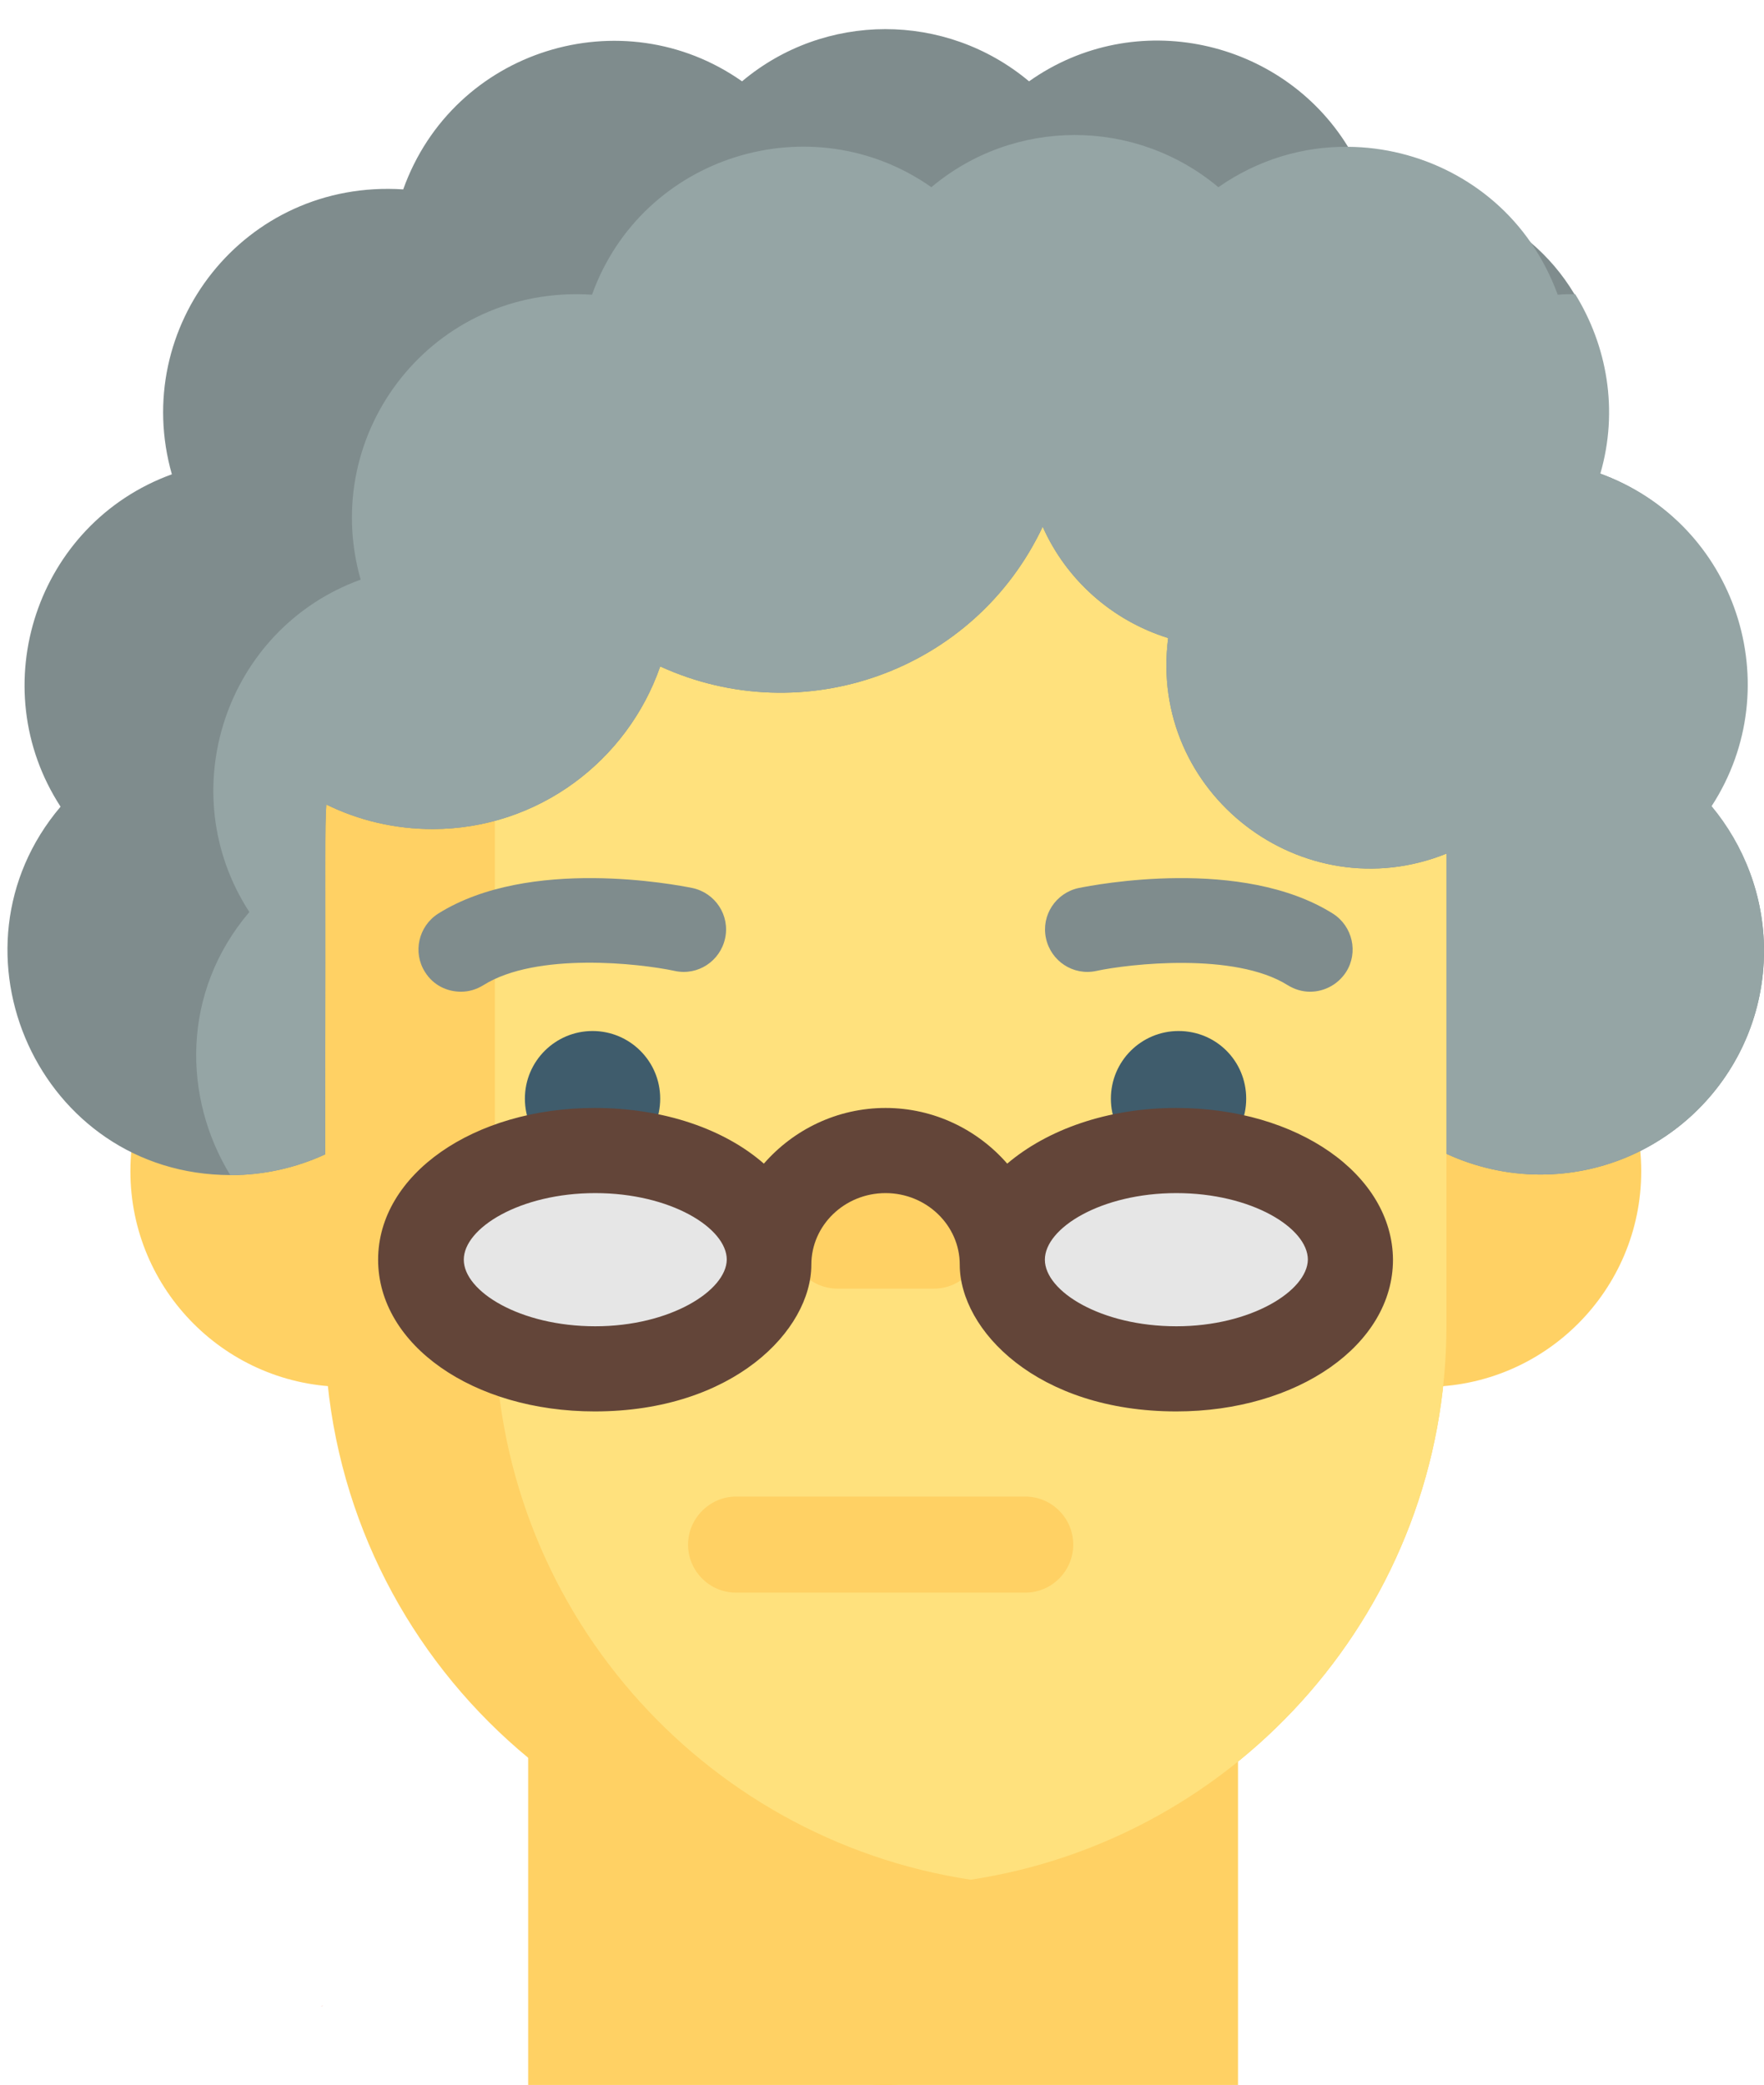 <?xml version="1.0" encoding="utf-8"?>
<!-- Generator: Adobe Illustrator 24.3.0, SVG Export Plug-In . SVG Version: 6.00 Build 0)  -->
<svg version="1.1" id="Laag_1" xmlns="http://www.w3.org/2000/svg" xmlns:xlink="http://www.w3.org/1999/xlink" x="0px" y="0px"
	 viewBox="0 0 323.3 382" style="enable-background:new 0 0 323.3 382;" xml:space="preserve">
<style type="text/css">
	.st0{fill:#FFD164;}
	.st1{fill:#EA552D;}
	.st2{fill:#FFE17D;}
	.st3{fill:#7F8C8D;}
	.st4{fill:#95A5A5;}
	.st5{fill:#E6E6E6;}
	.st6{fill:#3F5C6C;}
	.st7{fill:#634539;}
</style>
<path class="st0" d="M96.8,382v-90.2l51.4-55.1c6.6-7.1,20.6-7.1,27.3,0l51.4,55.1V382H96.8z"/>
<path class="st1" d="M0,445.7c0.5-1.7,1-3.3,1.6-4.9C1,442.4,0.5,444,0,445.7z"/>
<path class="st1" d="M59.2,367.4L59.2,367.4c-0.1,0.1-0.3,0.2-0.4,0.3C59,367.6,59.1,367.5,59.2,367.4z"/>
<path class="st0" d="M227.3,231.4v90.2l-51.4,55.1c-6.7,7.1-20.6,7.1-27.3,0l-51.4-55.1v-90.2H227.3z"/>
<path class="st0" d="M300.8,214.6c0,21.8-17.7,39.5-39.5,39.5c-21.8,0-39.5-17.7-39.5-39.5c0-21.8,17.7-39.5,39.5-39.5
	C283.1,175.1,300.8,192.8,300.8,214.6z"/>
<path class="st0" d="M102.9,214.6c0,21.8-17.7,39.5-39.5,39.5c-21.8,0-39.5-17.7-39.5-39.5c0-21.8,17.7-39.5,39.5-39.5
	C85.2,175.1,102.9,192.8,102.9,214.6z"/>
<path class="st0" d="M265.1,87v155.8c0,51.4-37.8,94.1-87.2,101.6c-5.1,0.8-10.3,1.2-15.6,1.2c-56.8,0-102.8-46-102.8-102.7V87
	H265.1z"/>
<path class="st2" d="M265.1,87v155.8c0,51.4-37.8,94.1-87.2,101.6c-49.4-7.5-87.2-50.1-87.2-101.6V87H265.1z"/>
<path class="st3" d="M323.3,174.2c0,22.7-18.4,41-41,41c-6.1,0-12-1.4-17.2-3.8v-55c-26.3,10.6-54.7-11-51-39.5
	c-10.3-3.2-18.7-10.7-23-20.4c-12.5,26.5-43.9,37.6-70.1,25.6c-6,17.3-22.4,29.8-41.7,29.8c-7,0-13.6-1.6-19.5-4.5
	c-0.3,5.4-0.1,3.2-0.2,64.1c-5.2,2.4-11.1,3.8-17.2,3.8h-0.2c-35-0.1-53.4-41.2-31.1-67.5c-14.3-22-4.4-51.9,20.4-60.9
	c-7.7-27,13.3-54.1,42.4-52.2C83.1,9,114.1-0.5,136,14.9c15.1-12.7,37.3-12.8,52.6,0c19.5-13.8,46.3-7.7,58.4,11.9
	c1.5,2.4,2.7,5,3.8,7.8c11.6-0.7,22,3.2,29.7,9.8c3.2,2.7,5.9,5.9,8,9.4c5.8,9.4,8,21.2,4.6,32.9c24.9,9,34.7,38.9,20.4,60.9
	C319.6,154.8,323.3,164.1,323.3,174.2z"/>
<path class="st4" d="M323.3,174.2c0,22.7-18.4,41-41,41c-6.1,0-12-1.4-17.2-3.8v-55c-26.3,10.6-54.7-11-51-39.5
	c-10.3-3.2-18.7-10.7-23-20.4c-12.5,26.5-43.9,37.6-70.1,25.6c-6,17.3-22.4,29.8-41.7,29.8c-7,0-13.6-1.6-19.5-4.5
	c-0.3,5.4-0.1,3.2-0.2,64.1c-5.2,2.4-11.1,3.8-17.2,3.8h-0.2c-8.7-14.2-9-33.5,3.5-48.2c-14.3-22-4.4-51.9,20.4-60.9
	c-7.7-27,13.3-54.1,42.4-52.2c9.2-25.6,40.3-35.1,62.2-19.7c15.1-12.7,37.3-12.8,52.6,0c7.3-5.1,15.6-7.5,23.8-7.4
	c13,0.1,25.8,6.4,33.5,17.6c2,2.9,3.6,6,4.9,9.5c1.1-0.1,2.1-0.1,3.2-0.1c5.8,9.4,8,21.2,4.6,32.9c24.9,9,34.7,38.9,20.4,60.9
	C319.6,154.8,323.3,164.1,323.3,174.2z"/>
<path class="st5" d="M140.9,230.8c0-11-14.3-20-31.9-20s-31.9,9-31.9,20c0,11,14.3,20,31.9,20S140.9,241.8,140.9,230.8z"/>
<path class="st5" d="M247.4,230.8c0-11-14.3-20-31.9-20s-31.9,9-31.9,20c0,11,14.3,20,31.9,20S247.4,241.8,247.4,230.8z"/>
<g>
	<path class="st6" d="M228.4,201.3c0,6.9-5.6,12.4-12.4,12.4c-6.9,0-12.4-5.6-12.4-12.4c0-6.9,5.6-12.4,12.4-12.4
		C222.9,188.9,228.4,194.4,228.4,201.3z"/>
	<path class="st3" d="M244.3,167.4c-16.7-10.5-43.6-5.3-46.6-4.7c-4.2,0.9-6.9,5-6,9.2c0.9,4.2,5,6.9,9.2,6c6-1.3,25.4-3.5,35.1,2.6
		c1.3,0.8,2.7,1.2,4.1,1.2c2.6,0,5.1-1.3,6.6-3.6C249,174.5,247.9,169.7,244.3,167.4z"/>
	<path class="st6" d="M121,201.3c0,6.9-5.6,12.4-12.4,12.4c-6.9,0-12.4-5.6-12.4-12.4c0-6.9,5.6-12.4,12.4-12.4
		C115.4,188.9,121,194.4,121,201.3z"/>
	<path class="st3" d="M126.9,162.7c-3-0.6-29.9-5.8-46.6,4.7c-3.6,2.3-4.7,7.1-2.4,10.7c1.5,2.4,4,3.6,6.6,3.6
		c1.4,0,2.8-0.4,4.1-1.2c9.7-6.1,28.6-4,35.1-2.6c4.2,0.9,8.3-1.8,9.2-6C133.8,167.7,131.1,163.6,126.9,162.7z"/>
</g>
<path id="Shape_8_" class="st0" d="M187.9,291.8h-53c-4.9,0-8.8-4-8.8-8.8s4-8.8,8.8-8.8h53c4.9,0,8.8,4,8.8,8.8
	S192.8,291.8,187.9,291.8z"/>
<path id="Shape_12_" class="st0" d="M171.2,236.1h-17.7c-4.9,0-8.8-4-8.8-8.8s4-8.8,8.8-8.8h17.7c4.9,0,8.8,4,8.8,8.8
	S176,236.1,171.2,236.1z"/>
<path class="st7" d="M215.6,203c-12.7,0-23.7,4-31,10.2c-5.4-6.2-13.4-10.2-22.3-10.2c-8.9,0-16.9,4-22.3,10.2
	c-7.2-6.3-18.3-10.2-31-10.2c-22.2,0-39.7,12.2-39.7,27.8s17.4,27.8,39.7,27.8c25.4,0,39.7-14.9,39.7-26.9c0-7.2,6.1-13.1,13.6-13.1
	c7.5,0,13.6,5.9,13.6,13.1c0,12,14.2,26.9,39.7,26.9c22.2,0,39.7-12.2,39.7-27.8C255.2,215.2,237.8,203,215.6,203z M109.1,243
	c-13.8,0-24.1-6.4-24.1-12.2c0-5.8,10.3-12.2,24.1-12.2s24.1,6.4,24.1,12.2C133.1,236.5,122.8,243,109.1,243z M215.6,243
	c-13.8,0-24.1-6.4-24.1-12.2c0-5.8,10.3-12.2,24.1-12.2c13.8,0,24.1,6.4,24.1,12.2C239.6,236.5,229.3,243,215.6,243z"/>
</svg>
